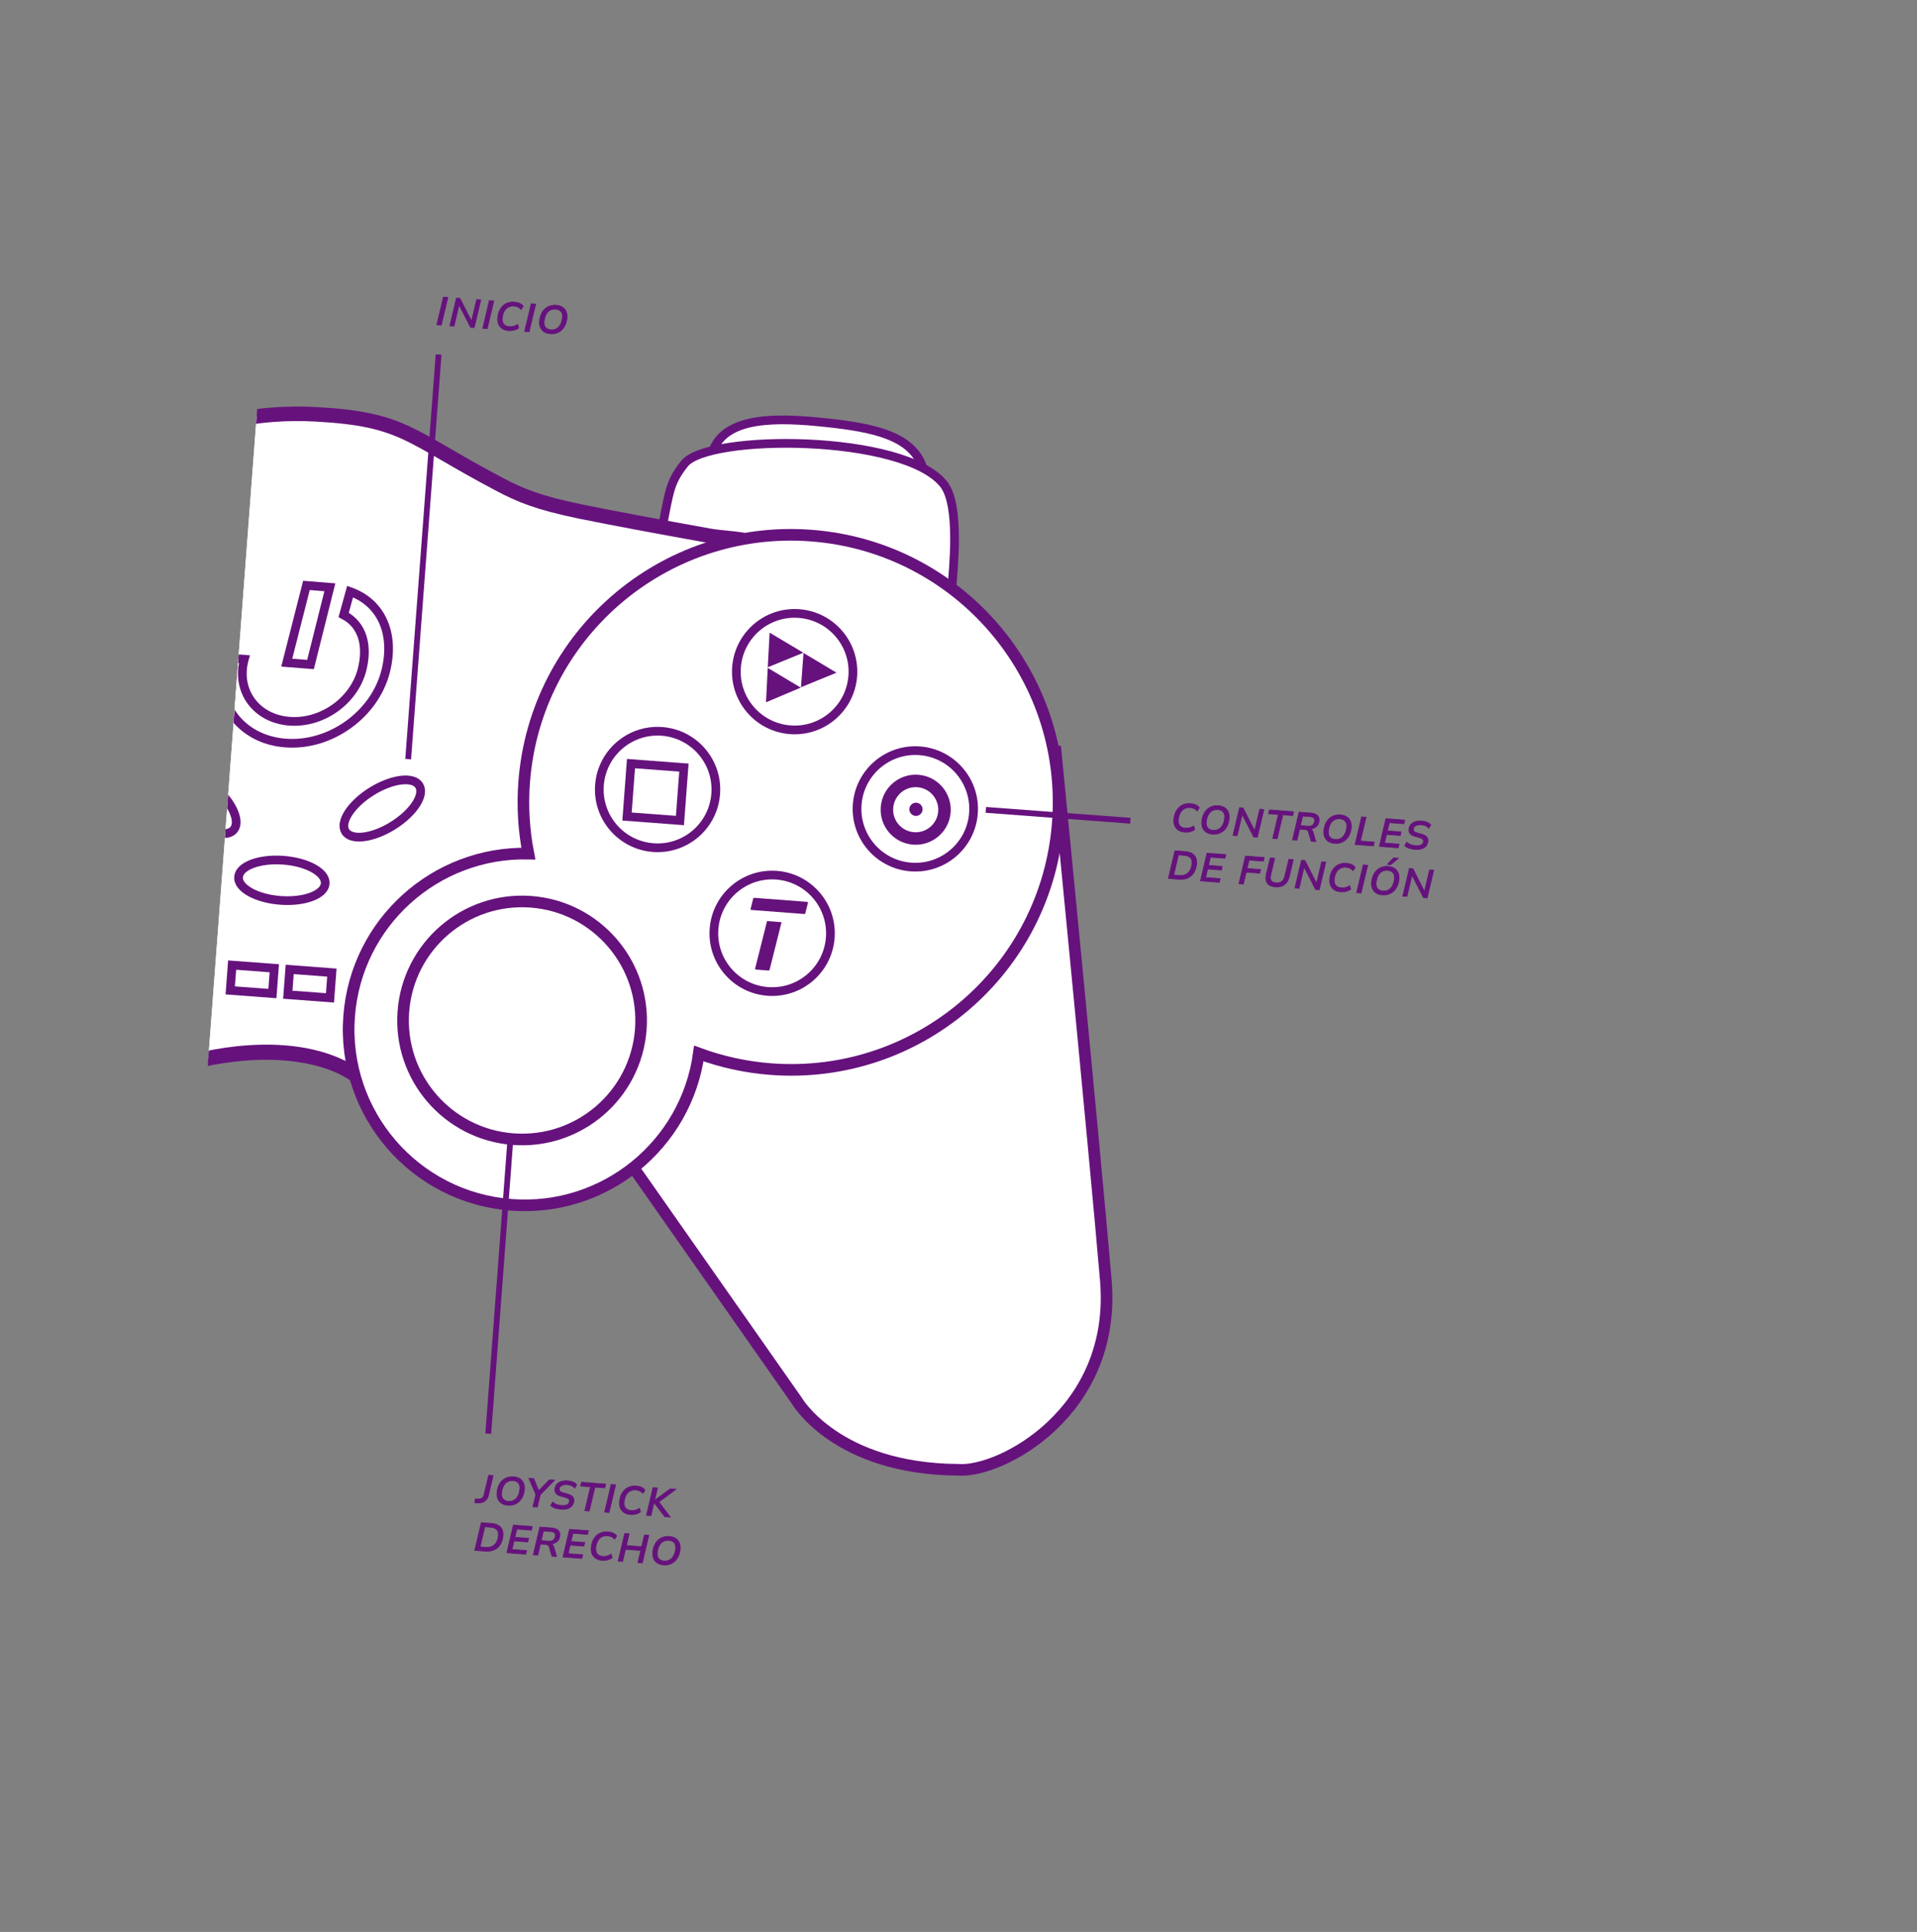 <svg width="660" height="665" viewBox="0 0 660 665" fill="none" xmlns="http://www.w3.org/2000/svg">
<rect x="0" y="0" width="660" height="665" fill="#808080" stroke="none"/>
<g clip-path="url(#clip0_294_144)">
<g clip-path="url(#clip1_294_144)">
<path d="M204.885 383.093L274.297 482.1C274.297 482.1 287.802 505.657 329.976 505.921C344.443 507.009 384.578 486.034 380.716 440.663C376.855 395.292 363.263 256.845 363.263 256.845" fill="white"/>
<path d="M204.885 383.093L274.297 482.1C274.297 482.1 287.802 505.657 329.976 505.921C344.443 507.009 384.578 486.034 380.716 440.663C376.855 395.292 363.263 256.845 363.263 256.845" stroke="#66127D" stroke-width="4" stroke-miterlimit="10"/>
<path d="M245.415 155.273C249.789 143.059 268.242 143.765 284.344 145.477C300.447 147.189 314.202 149.904 317.726 161.076" fill="white"/>
<path d="M245.415 155.273C249.789 143.059 268.242 143.765 284.344 145.477C300.447 147.189 314.202 149.904 317.726 161.076" stroke="#66127D" stroke-width="3" stroke-miterlimit="10"/>
<path d="M228.136 180.997C230.534 168.453 230.799 165.806 235.629 159.625C243.682 149.32 311.334 149.324 324.94 166.708C330.651 174.004 328.18 196.155 327.7 202.544" fill="white"/>
<path d="M228.136 180.997C230.534 168.453 230.799 165.806 235.629 159.625C243.682 149.32 311.334 149.324 324.94 166.708C330.651 174.004 328.18 196.155 327.7 202.544" stroke="#66127D" stroke-width="3" stroke-miterlimit="10"/>
<path d="M-62.206 156.246C-62.206 156.246 -16.328 164.218 15.16 162.551C44.373 161.005 67.051 140.326 108.792 142.611C139.321 144.282 140.667 150.243 172.039 166.754C178.955 170.395 185.071 173.039 199.862 176.08C210.606 178.288 227.778 181.457 243.885 184.355C259.759 187.211 271.576 180.093 291.385 234.593C305.023 272.113 194.008 344.156 122.885 370.39C100.885 355.093 65.885 365.593 65.885 365.593" fill="white"/>
<path d="M-62.206 156.246C-62.206 156.246 -16.328 164.218 15.16 162.551C44.373 161.005 67.051 140.326 108.792 142.611C139.321 144.282 140.667 150.243 172.039 166.754C178.955 170.395 185.071 173.039 199.862 176.08C210.606 178.288 227.778 181.457 243.885 184.355C259.759 187.211 271.576 180.093 291.385 234.593C305.023 272.113 194.008 344.156 122.885 370.39C100.885 355.093 65.885 365.593 65.885 365.593" fill="white"/>
<path d="M65.885 365.593C100.685 357.193 120.052 366.76 125.385 372.593M65.885 365.593C31.085 373.993 -27.281 283.093 -52.115 236.593L-62.206 156.246C-62.206 156.246 -16.328 164.218 15.16 162.551C44.373 161.005 67.051 140.326 108.792 142.611C139.321 144.282 140.667 150.243 172.039 166.754C178.955 170.395 185.071 173.039 199.862 176.08C210.606 178.288 227.778 181.457 243.885 184.355C259.759 187.211 271.576 180.093 291.385 234.593C305.023 272.113 194.008 344.156 122.885 370.39C100.885 355.093 65.885 365.593 65.885 365.593Z" stroke="#66127D" stroke-width="5" stroke-miterlimit="10"/>
<path d="M181.91 293.823C180.369 285.919 179.826 277.686 180.459 269.267C184.274 218.555 228.499 180.538 279.237 184.355C329.975 188.172 368.014 232.378 364.199 283.09C360.384 333.802 316.16 371.819 265.421 368.002C256.72 367.347 248.408 365.48 240.602 362.621C236.293 394.076 208.166 417.137 176.064 414.722C142.704 412.212 117.695 383.149 120.203 349.806C122.63 317.548 149.926 293.105 181.91 293.823Z" fill="white" stroke="#66127D" stroke-width="4" stroke-miterlimit="10"/>
<path d="M224.895 291.758C235.948 292.59 245.582 284.308 246.413 273.261C247.244 262.213 238.958 252.584 227.905 251.752C216.852 250.921 207.218 259.202 206.387 270.25C205.556 281.297 213.842 290.927 224.895 291.758Z" fill="white" stroke="#66127D" stroke-width="3" stroke-miterlimit="10"/>
<path d="M272.08 251.197C283.133 252.029 292.767 243.747 293.598 232.7C294.429 221.652 286.142 212.023 275.089 211.191C264.036 210.36 254.402 218.641 253.571 229.689C252.74 240.736 261.027 250.366 272.08 251.197Z" fill="white" stroke="#66127D" stroke-width="3" stroke-miterlimit="10"/>
<path d="M313.63 298.433C324.683 299.265 334.317 290.983 335.148 279.936C335.979 268.889 327.693 259.259 316.64 258.427C305.587 257.596 295.953 265.878 295.122 276.925C294.291 287.972 302.577 297.602 313.63 298.433Z" fill="white" stroke="#66127D" stroke-width="3" stroke-miterlimit="10"/>
<path d="M264.336 341.26C275.389 342.092 285.022 333.81 285.854 322.763C286.685 311.715 278.398 302.086 267.345 301.254C256.292 300.423 246.658 308.704 245.827 319.752C244.996 330.799 253.283 340.429 264.336 341.26Z" fill="white" stroke="#66127D" stroke-width="3" stroke-miterlimit="10"/>
<path d="M113.566 202.156L105.504 201.503L98.724 228.088L106.901 228.745L113.566 202.156Z" fill="white" stroke="#66127D" stroke-width="3" stroke-miterlimit="10"/>
<path d="M120.534 203.624L118.315 211.667C124.98 215.138 126.707 222.426 124.641 230.529C121.921 241.213 110.877 249.157 99.572 248.252C88.258 247.339 81.296 237.948 84.027 227.267C84.05 227.148 84.087 227.029 84.119 226.916L77.018 226.341C76.991 226.434 76.96 226.53 76.937 226.625C73.158 241.469 82.659 254.506 98.165 255.753C113.678 257.006 128.98 245.956 132.762 231.118C135.94 218.659 131.708 207.626 120.534 203.624Z" fill="white" stroke="#66127D" stroke-width="3" stroke-miterlimit="10"/>
<path d="M315.183 280.841C316.437 280.935 317.529 279.996 317.624 278.743C317.718 277.49 316.778 276.397 315.524 276.303C314.271 276.209 313.178 277.148 313.084 278.401C312.989 279.654 313.929 280.746 315.183 280.841Z" fill="#66127D"/>
<path d="M316.168 266.686C309.522 266.185 303.73 271.167 303.23 277.81C302.731 284.451 307.713 290.24 314.358 290.74C321.003 291.24 326.798 286.261 327.297 279.62C327.797 272.977 322.813 267.185 316.168 266.686ZM314.681 286.457C310.403 286.135 307.195 282.41 307.517 278.132C307.839 273.855 311.568 270.648 315.846 270.97C320.127 271.292 323.331 275.022 323.009 279.298C322.687 283.574 318.962 286.779 314.681 286.457Z" fill="#66127D"/>
<path d="M235.464 264.215L217.245 262.844L215.875 281.06L234.094 282.431L235.464 264.215Z" stroke="#66127D" stroke-width="3" stroke-miterlimit="10"/>
<path d="M258.407 312.918L259.32 309.288C259.35 309.167 259.554 309.027 259.749 309.044L277.886 310.429C278.114 310.446 278.208 310.609 278.179 310.732L277.261 314.359C277.226 314.512 277.064 314.621 276.834 314.605L258.699 313.219C258.502 313.204 258.366 313.072 258.407 312.918Z" fill="#66127D"/>
<path d="M269.08 317.426L264.955 333.822C264.924 333.944 264.723 334.082 264.488 334.064L260.26 333.736C260.03 333.719 259.935 333.556 259.964 333.432L264.093 317.039L269.08 317.426Z" fill="#66127D"/>
<path d="M264.969 217.768L264.336 229.681L276.577 224.677L264.969 217.768Z" fill="#66127D"/>
<path d="M264.326 229.896L263.724 241.743L275.68 236.681L264.326 229.896Z" fill="#66127D"/>
<path d="M276.646 224.76L275.758 236.554L287.996 231.544L276.646 224.76Z" fill="#66127D"/>
<path d="M63.514 364.724C63.514 364.724 105.542 357.676 122.089 370.592" stroke="#66127D" stroke-width="3.44" stroke-miterlimit="10"/>
<path d="M111.971 304.132C111.683 307.952 104.769 310.543 96.527 309.923C88.285 309.303 81.838 305.706 82.125 301.887C82.412 298.072 89.325 295.479 97.567 296.099C105.809 296.719 112.258 300.317 111.971 304.132Z" fill="white" stroke="#66127D" stroke-width="3" stroke-miterlimit="10"/>
<path d="M144.314 270.394C146.341 273.643 142.296 279.819 135.283 284.187C128.268 288.556 120.942 289.463 118.915 286.212C116.888 282.966 120.931 276.79 127.946 272.422C134.962 268.055 142.288 267.146 144.314 270.394Z" fill="white" stroke="#66127D" stroke-width="3" stroke-miterlimit="10"/>
<path d="M73.597 270.633C67.316 265.264 60.206 263.27 57.718 266.178C55.229 269.087 58.303 275.797 64.584 281.166C70.865 286.535 77.975 288.53 80.463 285.621C82.952 282.712 79.878 276.002 73.597 270.633Z" stroke="#66127D" stroke-width="3" stroke-miterlimit="10"/>
<path d="M94.439 333.288L79.922 332.196L79.267 340.901L93.784 341.993L94.439 333.288Z" fill="white" stroke="#66127D" stroke-width="3" stroke-miterlimit="10"/>
<path d="M114.26 334.779L99.743 333.687L99.088 342.392L113.605 343.484L114.26 334.779Z" fill="white" stroke="#66127D" stroke-width="3" stroke-miterlimit="10"/>
<path d="M17.647 279.043C20.354 271.458 22.122 263.399 22.756 254.981C26.571 204.268 -11.468 160.063 -62.206 156.246C-112.945 152.429 -157.169 190.445 -160.984 241.158C-164.799 291.87 -126.76 336.075 -76.022 339.892C-67.321 340.547 -58.823 339.944 -50.677 338.286C-51.123 370.031 -26.763 397.041 5.339 399.456C38.699 401.965 67.775 376.971 70.284 343.628C72.711 311.37 49.377 283.118 17.647 279.043Z" stroke="#66127D" stroke-width="3" stroke-miterlimit="10"/>
<path d="M53.455 43.099L55.711 33.571L57.244 33.686L54.985 43.214L53.455 43.099Z" fill="#66127D" stroke="#66127D" stroke-width="0.25" stroke-miterlimit="10"/>
<path d="M62.323 43.892C61.365 43.819 60.58 43.557 59.968 43.102C59.354 42.649 58.94 42.037 58.724 41.268C58.504 40.499 58.504 39.615 58.716 38.613C58.872 37.854 59.12 37.181 59.459 36.591C59.795 36.001 60.21 35.515 60.698 35.13C61.185 34.745 61.73 34.463 62.331 34.283C62.93 34.104 63.578 34.039 64.271 34.091C65.247 34.165 66.038 34.426 66.641 34.876C67.245 35.324 67.659 35.933 67.88 36.701C68.1 37.47 68.105 38.351 67.894 39.343C67.734 40.119 67.483 40.803 67.141 41.392C66.798 41.98 66.383 42.467 65.894 42.853C65.408 43.238 64.863 43.52 64.263 43.7C63.665 43.881 63.019 43.944 62.323 43.892ZM62.495 42.556C63.15 42.606 63.738 42.503 64.258 42.248C64.776 41.994 65.215 41.598 65.572 41.062C65.93 40.524 66.186 39.867 66.348 39.09C66.597 37.954 66.521 37.076 66.118 36.459C65.713 35.842 65.044 35.497 64.103 35.427C63.456 35.378 62.871 35.479 62.349 35.727C61.825 35.977 61.387 36.365 61.036 36.895C60.682 37.423 60.427 38.085 60.266 38.878C60.016 40.016 60.091 40.895 60.495 41.516C60.899 42.137 61.563 42.486 62.495 42.556ZM64.023 33.372L66.144 31.152L67.827 31.279L65.187 33.459L64.023 33.372Z" fill="#66127D" stroke="#66127D" stroke-width="0.25" stroke-miterlimit="10"/>
<path d="M69.342 44.294L71.601 34.766L72.803 34.857L76.784 42.695L76.797 42.696L78.553 35.289L79.976 35.396L77.716 44.925L76.47 44.831L72.501 37.063L70.766 44.402L69.342 44.294Z" fill="#66127D" stroke="#66127D" stroke-width="0.25" stroke-miterlimit="10"/>
<path d="M150.398 111.803L152.657 102.275L154.191 102.39L151.932 111.918L150.398 111.803Z" fill="#66127D" stroke="#66127D" stroke-width="0.25" stroke-miterlimit="10"/>
<path d="M154.889 112.141L157.148 102.612L158.352 102.703L162.332 110.541L162.345 110.542L164.1 103.135L165.523 103.243L163.263 112.771L162.02 112.677L158.047 104.909L156.312 112.248L154.889 112.141Z" fill="#66127D" stroke="#66127D" stroke-width="0.25" stroke-miterlimit="10"/>
<path d="M166.218 112.993L168.477 103.464L170.011 103.58L167.752 113.108L166.218 112.993Z" fill="#66127D" stroke="#66127D" stroke-width="0.25" stroke-miterlimit="10"/>
<path d="M175.119 113.799C174.16 113.727 173.375 113.464 172.761 113.011C172.149 112.558 171.73 111.944 171.504 111.176C171.278 110.407 171.272 109.508 171.487 108.478C171.645 107.711 171.895 107.037 172.239 106.457C172.579 105.877 172.994 105.392 173.482 105.003C173.969 104.613 174.521 104.334 175.135 104.163C175.749 103.994 176.406 103.936 177.109 103.989C177.768 104.038 178.355 104.18 178.873 104.411C179.393 104.642 179.812 104.963 180.131 105.371L179.41 106.515C179.071 106.132 178.702 105.849 178.303 105.668C177.903 105.487 177.447 105.377 176.938 105.338C176.291 105.29 175.701 105.388 175.169 105.631C174.635 105.875 174.189 106.259 173.824 106.782C173.458 107.305 173.195 107.959 173.036 108.746C172.877 109.513 172.865 110.163 172.999 110.696C173.133 111.228 173.398 111.641 173.8 111.933C174.2 112.225 174.715 112.394 175.345 112.442C175.847 112.479 176.328 112.442 176.785 112.329C177.243 112.217 177.717 112.001 178.208 111.68L178.573 112.89C178.26 113.123 177.92 113.313 177.545 113.458C177.172 113.604 176.78 113.706 176.373 113.762C175.964 113.819 175.548 113.831 175.119 113.799Z" fill="#66127D" stroke="#66127D" stroke-width="0.25" stroke-miterlimit="10"/>
<path d="M180.631 114.077L182.89 104.549L184.424 104.664L182.165 114.193L180.631 114.077Z" fill="#66127D" stroke="#66127D" stroke-width="0.25" stroke-miterlimit="10"/>
<path d="M189.502 114.868C188.544 114.796 187.76 114.533 187.148 114.078C186.534 113.625 186.119 113.014 185.902 112.244C185.685 111.476 185.684 110.592 185.897 109.59C186.053 108.831 186.3 108.157 186.638 107.569C186.975 106.979 187.388 106.492 187.878 106.108C188.363 105.722 188.908 105.44 189.509 105.26C190.109 105.081 190.757 105.017 191.45 105.069C192.426 105.142 193.216 105.404 193.821 105.854C194.424 106.302 194.838 106.91 195.058 107.68C195.28 108.449 195.285 109.329 195.073 110.321C194.914 111.098 194.662 111.78 194.32 112.37C193.977 112.959 193.562 113.446 193.075 113.831C192.589 114.216 192.043 114.498 191.443 114.678C190.843 114.857 190.197 114.92 189.502 114.868ZM189.672 113.533C190.328 113.582 190.918 113.479 191.437 113.225C191.955 112.97 192.394 112.574 192.752 112.038C193.108 111.501 193.367 110.844 193.527 110.066C193.777 108.93 193.7 108.052 193.297 107.436C192.893 106.818 192.224 106.474 191.283 106.403C190.636 106.354 190.049 106.456 189.527 106.704C189.002 106.954 188.567 107.343 188.216 107.872C187.861 108.401 187.607 109.062 187.445 109.856C187.194 110.993 187.27 111.873 187.673 112.494C188.076 113.117 188.744 113.463 189.672 113.533Z" fill="#66127D" stroke="#66127D" stroke-width="0.25" stroke-miterlimit="10"/>
<path d="M407.897 286.43C406.94 286.358 406.155 286.093 405.543 285.641C404.931 285.186 404.51 284.574 404.284 283.805C404.058 283.037 404.052 282.137 404.268 281.108C404.424 280.34 404.674 279.664 405.018 279.085C405.36 278.507 405.774 278.021 406.263 277.633C406.75 277.243 407.301 276.965 407.915 276.793C408.529 276.625 409.188 276.566 409.89 276.619C410.548 276.668 411.134 276.81 411.653 277.041C412.174 277.27 412.592 277.594 412.911 278.002L412.189 279.143C411.85 278.761 411.483 278.478 411.083 278.298C410.685 278.117 410.228 278.007 409.718 277.968C409.07 277.92 408.479 278.018 407.949 278.263C407.415 278.506 406.967 278.891 406.602 279.414C406.237 279.934 405.975 280.589 405.814 281.377C405.658 282.142 405.645 282.792 405.781 283.326C405.911 283.859 406.18 284.272 406.58 284.563C406.98 284.855 407.494 285.024 408.125 285.072C408.627 285.109 409.107 285.071 409.563 284.962C410.023 284.848 410.497 284.632 410.989 284.311L411.352 285.521C411.042 285.753 410.698 285.944 410.325 286.089C409.952 286.236 409.56 286.337 409.153 286.392C408.746 286.45 408.327 286.462 407.897 286.43Z" fill="#66127D" stroke="#66127D" stroke-width="0.25" stroke-miterlimit="10"/>
<path d="M417.495 287.138C416.536 287.065 415.753 286.801 415.139 286.348C414.526 285.893 414.111 285.28 413.893 284.514C413.676 283.744 413.674 282.861 413.888 281.858C414.044 281.1 414.291 280.425 414.631 279.837C414.968 279.247 415.381 278.761 415.868 278.376C416.354 277.992 416.899 277.707 417.501 277.528C418.102 277.35 418.748 277.286 419.441 277.339C420.416 277.412 421.207 277.675 421.811 278.122C422.416 278.57 422.828 279.18 423.05 279.948C423.273 280.717 423.276 281.598 423.065 282.59C422.906 283.367 422.655 284.049 422.311 284.638C421.969 285.226 421.554 285.712 421.067 286.097C420.581 286.483 420.033 286.764 419.433 286.944C418.837 287.125 418.187 287.19 417.495 287.138ZM417.664 285.802C418.319 285.851 418.909 285.749 419.429 285.494C419.947 285.241 420.385 284.844 420.743 284.306C421.099 283.77 421.357 283.113 421.517 282.336C421.767 281.2 421.692 280.32 421.287 279.705C420.884 279.089 420.214 278.743 419.272 278.672C418.626 278.624 418.039 278.725 417.515 278.975C416.993 279.224 416.557 279.613 416.204 280.142C415.852 280.669 415.597 281.332 415.435 282.125C415.184 283.261 415.26 284.142 415.661 284.764C416.066 285.387 416.734 285.732 417.664 285.802Z" fill="#66127D" stroke="#66127D" stroke-width="0.25" stroke-miterlimit="10"/>
<path d="M424.509 287.54L426.767 278.013L427.972 278.104L431.953 285.939L431.967 285.94L433.722 278.536L435.145 278.644L432.885 288.17L431.641 288.077L427.671 280.308L425.935 287.647L424.509 287.54Z" fill="#66127D" stroke="#66127D" stroke-width="0.25" stroke-miterlimit="10"/>
<path d="M438.183 288.569L440.135 280.352L436.741 280.097L437.059 278.787L445.365 279.412L445.047 280.722L441.654 280.467L439.714 288.684L438.183 288.569Z" fill="#66127D" stroke="#66127D" stroke-width="0.25" stroke-miterlimit="10"/>
<path d="M444.999 289.082L447.256 279.555L451.239 279.854C451.978 279.91 452.581 280.064 453.049 280.321C453.517 280.577 453.836 280.924 454.011 281.361C454.184 281.802 454.205 282.337 454.075 282.97C453.985 283.449 453.804 283.856 453.536 284.189C453.267 284.521 452.933 284.782 452.535 284.973C452.135 285.164 451.695 285.287 451.212 285.339L451.197 285.367L451.303 285.404C451.492 285.472 451.644 285.59 451.766 285.756C451.887 285.922 451.994 286.164 452.091 286.481L453.02 289.686L451.418 289.566L450.532 286.528C450.466 286.286 450.377 286.092 450.26 285.952C450.141 285.807 449.99 285.707 449.807 285.642C449.624 285.579 449.396 285.534 449.121 285.513L447.437 285.387L446.545 289.199L444.999 289.082ZM447.706 284.197L450.265 284.389C450.931 284.44 451.452 284.333 451.824 284.072C452.196 283.811 452.441 283.397 452.558 282.826C452.673 282.266 452.598 281.847 452.335 281.571C452.072 281.294 451.601 281.131 450.926 281.08L448.489 280.897L447.706 284.197Z" fill="#66127D" stroke="#66127D" stroke-width="0.25" stroke-miterlimit="10"/>
<path d="M459.522 290.299C458.564 290.227 457.78 289.963 457.166 289.51C456.553 289.055 456.139 288.442 455.922 287.676C455.705 286.906 455.705 286.023 455.917 285.02C456.073 284.262 456.32 283.587 456.658 282.999C456.995 282.409 457.407 281.923 457.898 281.538C458.383 281.154 458.928 280.869 459.528 280.69C460.129 280.512 460.777 280.448 461.471 280.501C462.446 280.574 463.236 280.837 463.839 281.284C464.443 281.732 464.857 282.342 465.078 283.11C465.3 283.879 465.303 284.76 465.092 285.752C464.933 286.529 464.682 287.211 464.34 287.8C463.997 288.388 463.581 288.874 463.094 289.259C462.608 289.645 462.063 289.926 461.462 290.107C460.862 290.287 460.214 290.351 459.522 290.299ZM459.692 288.964C460.346 289.013 460.936 288.911 461.454 288.656C461.974 288.403 462.413 288.005 462.769 287.468C463.125 286.932 463.384 286.275 463.544 285.498C463.794 284.362 463.719 283.482 463.314 282.867C462.911 282.251 462.241 281.905 461.3 281.834C460.653 281.786 460.066 281.887 459.544 282.137C459.019 282.386 458.582 282.774 458.231 283.304C457.879 283.831 457.622 284.494 457.461 285.287C457.211 286.423 457.287 287.304 457.69 287.926C458.093 288.549 458.761 288.894 459.692 288.964Z" fill="#66127D" stroke="#66127D" stroke-width="0.25" stroke-miterlimit="10"/>
<path d="M466.538 290.702L468.796 281.175L470.331 281.291L468.377 289.507L473.154 289.866L472.848 291.177L466.538 290.702Z" fill="#66127D" stroke="#66127D" stroke-width="0.25" stroke-miterlimit="10"/>
<path d="M474.901 291.331L477.144 281.803L483.645 282.292L483.344 283.548L478.334 283.171L477.655 285.996L482.39 286.353L482.103 287.595L477.368 287.238L476.663 290.185L481.689 290.564L481.385 291.819L474.901 291.331Z" fill="#66127D" stroke="#66127D" stroke-width="0.25" stroke-miterlimit="10"/>
<path d="M487.305 292.389C486.793 292.351 486.306 292.279 485.84 292.174C485.376 292.073 484.958 291.925 484.585 291.738C484.215 291.55 483.9 291.332 483.645 291.083L484.322 289.909C484.598 290.169 484.902 290.382 485.239 290.548C485.575 290.718 485.935 290.844 486.325 290.927C486.713 291.013 487.122 291.07 487.551 291.102C488.017 291.137 488.427 291.11 488.784 291.016C489.141 290.923 489.425 290.78 489.642 290.577C489.858 290.378 489.995 290.149 490.051 289.888C490.12 289.581 490.113 289.329 490.026 289.129C489.939 288.929 489.779 288.763 489.541 288.631C489.304 288.498 488.986 288.377 488.59 288.263L487.066 287.847C486.22 287.619 485.655 287.255 485.366 286.764C485.078 286.27 485.004 285.684 485.148 285.007C485.234 284.573 485.408 284.196 485.667 283.877C485.923 283.559 486.249 283.294 486.641 283.091C487.033 282.886 487.473 282.746 487.96 282.668C488.446 282.589 488.961 282.57 489.5 282.611C490.183 282.662 490.789 282.798 491.318 283.016C491.848 283.235 492.279 283.535 492.608 283.919L491.915 285.091C491.603 284.701 491.226 284.416 490.78 284.235C490.335 284.056 489.839 283.945 489.292 283.904C488.843 283.87 488.429 283.9 488.044 283.99C487.662 284.078 487.347 284.223 487.098 284.419C486.851 284.616 486.695 284.864 486.638 285.163C486.551 285.559 486.604 285.878 486.792 286.115C486.982 286.355 487.345 286.551 487.882 286.702L489.408 287.119C490.306 287.358 490.932 287.711 491.281 288.173C491.633 288.636 491.724 289.229 491.561 289.948C491.472 290.392 491.303 290.776 491.055 291.098C490.806 291.425 490.493 291.691 490.115 291.897C489.737 292.103 489.31 292.246 488.836 292.329C488.361 292.411 487.853 292.431 487.305 292.389Z" fill="#66127D" stroke="#66127D" stroke-width="0.25" stroke-miterlimit="10"/>
<path d="M402.254 302.374L404.512 292.846L407.908 293.101C409.512 293.222 410.65 293.722 411.324 294.603C411.996 295.482 412.169 296.705 411.84 298.266C411.682 299.032 411.432 299.704 411.09 300.273C410.749 300.843 410.325 301.315 409.821 301.685C409.315 302.053 408.734 302.322 408.074 302.491C407.416 302.655 406.683 302.707 405.883 302.647L402.254 302.374ZM404.09 301.19L406.073 301.339C406.649 301.383 407.17 301.342 407.632 301.218C408.095 301.093 408.505 300.89 408.86 300.61C409.215 300.328 409.515 299.97 409.753 299.535C409.993 299.098 410.172 298.588 410.289 297.999C410.538 296.874 410.437 296.014 409.978 295.418C409.525 294.825 408.755 294.487 407.668 294.405L405.724 294.259L404.09 301.19Z" fill="#66127D" stroke="#66127D" stroke-width="0.25" stroke-miterlimit="10"/>
<path d="M413.312 303.206L415.557 293.677L422.058 294.166L421.756 295.424L416.747 295.047L416.068 297.87L420.802 298.226L420.516 299.471L415.78 299.115L415.076 302.061L420.099 302.438L419.798 303.695L413.312 303.208L413.312 303.206Z" fill="#66127D" stroke="#66127D" stroke-width="0.25" stroke-miterlimit="10"/>
<path d="M426.546 304.202L428.789 294.672L435.263 295.159L434.962 296.418L430.036 296.047L429.351 298.939L434.019 299.29L433.715 300.559L429.048 300.208L428.064 304.316L426.546 304.202Z" fill="#66127D" stroke="#66127D" stroke-width="0.25" stroke-miterlimit="10"/>
<path d="M439.115 305.273C438.465 305.224 437.91 305.095 437.443 304.885C436.977 304.675 436.612 304.391 436.346 304.03C436.076 303.673 435.914 303.24 435.85 302.735C435.787 302.232 435.827 301.666 435.964 301.032L437.331 295.315L438.85 295.429L437.494 301.189C437.291 302.052 437.348 302.707 437.664 303.146C437.98 303.588 438.539 303.839 439.34 303.899C440.153 303.96 440.805 303.804 441.296 303.434C441.785 303.064 442.134 302.449 442.335 301.593L443.721 295.796L445.253 295.911L443.882 301.722C443.679 302.561 443.365 303.254 442.938 303.804C442.513 304.353 441.982 304.751 441.345 304.998C440.704 305.245 439.962 305.336 439.115 305.273Z" fill="#66127D" stroke="#66127D" stroke-width="0.25" stroke-miterlimit="10"/>
<path d="M445.828 305.652L448.087 296.124L449.29 296.215L453.27 304.054L453.284 304.055L455.039 296.647L456.461 296.754L454.204 306.282L452.958 306.189L448.987 298.421L447.252 305.759L445.828 305.652Z" fill="#66127D" stroke="#66127D" stroke-width="0.25" stroke-miterlimit="10"/>
<path d="M461.57 306.975C460.611 306.903 459.826 306.638 459.216 306.187C458.603 305.732 458.18 305.119 457.956 304.35C457.728 303.582 457.723 302.683 457.94 301.653C458.096 300.886 458.347 300.212 458.691 299.631C459.031 299.052 459.446 298.567 459.933 298.177C460.421 297.791 460.975 297.508 461.587 297.339C462.202 297.171 462.859 297.113 463.562 297.166C464.219 297.216 464.808 297.353 465.326 297.585C465.844 297.818 466.262 298.138 466.582 298.549L465.862 299.691C465.523 299.307 465.156 299.024 464.755 298.842C464.356 298.661 463.901 298.551 463.39 298.513C462.743 298.464 462.154 298.564 461.62 298.809C461.087 299.051 460.639 299.436 460.274 299.959C459.911 300.48 459.647 301.137 459.487 301.922C459.329 302.689 459.317 303.338 459.451 303.873C459.584 304.405 459.851 304.817 460.251 305.109C460.651 305.4 461.168 305.57 461.796 305.617C462.3 305.655 462.78 305.617 463.236 305.506C463.693 305.395 464.169 305.179 464.66 304.856L465.024 306.067C464.711 306.299 464.368 306.49 463.995 306.634C463.622 306.783 463.232 306.882 462.824 306.94C462.417 306.995 461.999 307.007 461.57 306.975Z" fill="#66127D" stroke="#66127D" stroke-width="0.25" stroke-miterlimit="10"/>
<path d="M467.083 307.252L469.342 297.723L470.874 297.839L468.616 307.367L467.083 307.252Z" fill="#66127D" stroke="#66127D" stroke-width="0.25" stroke-miterlimit="10"/>
<path d="M475.954 308.044C474.997 307.972 474.211 307.706 473.599 307.254C472.987 306.8 472.571 306.187 472.355 305.42C472.136 304.652 472.136 303.768 472.348 302.766C472.504 302.005 472.752 301.335 473.091 300.743C473.426 300.156 473.841 299.667 474.328 299.283C474.816 298.897 475.359 298.614 475.962 298.436C476.562 298.258 477.21 298.194 477.901 298.246C478.876 298.32 479.668 298.581 480.272 299.03C480.876 299.478 481.288 300.086 481.511 300.855C481.731 301.625 481.736 302.505 481.525 303.497C481.366 304.274 481.115 304.956 480.774 305.543C480.432 306.134 480.017 306.619 479.529 307.005C479.039 307.389 478.496 307.672 477.896 307.852C477.296 308.033 476.648 308.096 475.954 308.044ZM476.124 306.709C476.781 306.758 477.369 306.654 477.889 306.399C478.408 306.146 478.846 305.748 479.202 305.211C479.559 304.675 479.815 304.017 479.979 303.239C480.228 302.103 480.152 301.227 479.749 300.609C479.344 299.992 478.673 299.65 477.734 299.579C477.087 299.53 476.501 299.63 475.98 299.88C475.455 300.127 475.017 300.519 474.667 301.045C474.313 301.574 474.058 302.237 473.898 303.029C473.647 304.168 473.722 305.046 474.126 305.668C474.527 306.293 475.195 306.639 476.124 306.709ZM477.656 297.525L479.775 295.303L481.46 295.43L478.819 297.613L477.656 297.525Z" fill="#66127D" stroke="#66127D" stroke-width="0.25" stroke-miterlimit="10"/>
<path d="M482.973 308.447L485.23 298.918L486.434 299.009L490.414 306.849L490.429 306.85L492.182 299.441L493.606 299.549L491.348 309.077L490.102 308.983L486.131 301.216L484.395 308.554L482.973 308.447Z" fill="#66127D" stroke="#66127D" stroke-width="0.25" stroke-miterlimit="10"/>
<path d="M163.457 517.252L163.638 515.945L164.818 515.98C165.12 515.984 165.398 515.932 165.649 515.823C165.9 515.712 166.113 515.549 166.285 515.333C166.456 515.117 166.579 514.853 166.648 514.537L168.241 507.807L169.774 507.923L168.143 514.773C168.021 515.296 167.8 515.75 167.482 516.141C167.166 516.53 166.775 516.824 166.315 517.023C165.855 517.221 165.336 517.313 164.759 517.299L163.457 517.252Z" fill="#66127D" stroke="#66127D" stroke-width="0.25" stroke-miterlimit="10"/>
<path d="M174.854 518.125C173.898 518.053 173.112 517.787 172.502 517.333C171.888 516.881 171.473 516.268 171.256 515.501C171.039 514.731 171.035 513.847 171.247 512.846C171.406 512.086 171.653 511.414 171.993 510.823C172.329 510.235 172.742 509.748 173.229 509.363C173.715 508.978 174.262 508.696 174.863 508.517C175.463 508.337 176.109 508.274 176.804 508.326C177.779 508.399 178.568 508.661 179.173 509.109C179.778 509.558 180.191 510.166 180.412 510.933C180.632 511.704 180.639 512.584 180.427 513.576C180.265 514.354 180.016 515.036 179.674 515.622C179.331 516.213 178.915 516.7 178.427 517.085C177.94 517.47 177.395 517.753 176.795 517.932C176.195 518.114 175.549 518.177 174.854 518.125ZM175.025 516.788C175.68 516.837 176.268 516.735 176.788 516.48C177.308 516.225 177.745 515.831 178.103 515.292C178.46 514.755 178.716 514.098 178.878 513.32C179.128 512.183 179.053 511.306 178.65 510.69C178.243 510.073 177.574 509.73 176.633 509.66C175.987 509.611 175.402 509.711 174.878 509.96C174.356 510.208 173.918 510.597 173.567 511.126C173.213 511.655 172.959 512.317 172.797 513.111C172.546 514.249 172.621 515.127 173.025 515.749C173.428 516.374 174.095 516.718 175.025 516.788Z" fill="#66127D" stroke="#66127D" stroke-width="0.25" stroke-miterlimit="10"/>
<path d="M183.47 518.648L184.642 513.687L184.653 514.817L182.089 508.846L183.746 508.971L185.484 513.131L185.497 513.132L189.125 509.375L190.903 509.509L185.629 514.89L186.177 513.803L184.989 518.763L183.47 518.648Z" fill="#66127D" stroke="#66127D" stroke-width="0.25" stroke-miterlimit="10"/>
<path d="M193.26 519.509C192.751 519.471 192.263 519.4 191.797 519.295C191.335 519.192 190.915 519.045 190.543 518.859C190.173 518.669 189.86 518.451 189.6 518.202L190.281 517.03C190.555 517.289 190.861 517.502 191.197 517.669C191.531 517.836 191.894 517.963 192.283 518.047C192.671 518.13 193.08 518.19 193.51 518.222C193.976 518.257 194.385 518.229 194.743 518.136C195.096 518.044 195.383 517.898 195.598 517.697C195.815 517.5 195.953 517.269 196.008 517.005C196.079 516.698 196.07 516.447 195.983 516.247C195.898 516.049 195.734 515.884 195.497 515.751C195.26 515.619 194.944 515.496 194.548 515.385L193.024 514.968C192.18 514.738 191.612 514.377 191.324 513.883C191.036 513.389 190.961 512.803 191.104 512.126C191.193 511.693 191.364 511.316 191.624 510.994C191.882 510.678 192.207 510.413 192.598 510.208C192.99 510.005 193.429 509.865 193.918 509.785C194.404 509.708 194.917 509.69 195.458 509.731C196.141 509.782 196.748 509.917 197.277 510.135C197.807 510.355 198.236 510.655 198.565 511.039L197.87 512.21C197.562 511.819 197.182 511.536 196.738 511.356C196.292 511.177 195.797 511.065 195.25 511.024C194.802 510.99 194.386 511.019 194.004 511.109C193.621 511.2 193.306 511.343 193.055 511.539C192.808 511.736 192.654 511.985 192.593 512.283C192.51 512.679 192.563 512.999 192.75 513.235C192.939 513.474 193.302 513.671 193.841 513.819L195.364 514.238C196.265 514.479 196.887 514.829 197.24 515.293C197.592 515.756 197.683 516.346 197.518 517.07C197.43 517.512 197.262 517.895 197.014 518.22C196.762 518.544 196.448 518.811 196.073 519.017C195.694 519.221 195.269 519.365 194.794 519.449C194.32 519.527 193.81 519.551 193.26 519.509Z" fill="#66127D" stroke="#66127D" stroke-width="0.25" stroke-miterlimit="10"/>
<path d="M201.345 519.993L203.299 511.778L199.905 511.523L200.223 510.212L208.529 510.837L208.21 512.148L204.818 511.892L202.876 520.108L201.345 519.993Z" fill="#66127D" stroke="#66127D" stroke-width="0.25" stroke-miterlimit="10"/>
<path d="M208.161 520.505L210.42 510.979L211.953 511.094L209.694 520.621L208.161 520.505Z" fill="#66127D" stroke="#66127D" stroke-width="0.25" stroke-miterlimit="10"/>
<path d="M217.06 521.312C216.102 521.24 215.316 520.978 214.704 520.522C214.092 520.07 213.67 519.457 213.445 518.688C213.219 517.919 213.213 517.02 213.428 515.991C213.587 515.222 213.837 514.548 214.178 513.969C214.519 513.39 214.934 512.905 215.423 512.516C215.912 512.128 216.462 511.846 217.076 511.677C217.688 511.51 218.347 511.45 219.05 511.503C219.709 511.552 220.296 511.691 220.815 511.925C221.334 512.156 221.752 512.474 222.07 512.885L221.351 514.027C221.012 513.646 220.643 513.361 220.244 513.181C219.844 512.999 219.39 512.89 218.881 512.851C218.231 512.802 217.641 512.902 217.108 513.145C216.576 513.389 216.128 513.771 215.763 514.296C215.398 514.82 215.137 515.475 214.977 516.259C214.818 517.026 214.806 517.677 214.939 518.209C215.074 518.741 215.339 519.155 215.742 519.447C216.139 519.739 216.656 519.909 217.284 519.956C217.787 519.994 218.268 519.956 218.724 519.846C219.185 519.732 219.656 519.518 220.151 519.196L220.514 520.405C220.202 520.641 219.86 520.829 219.484 520.973C219.112 521.121 218.722 521.222 218.313 521.279C217.905 521.333 217.488 521.344 217.06 521.312Z" fill="#66127D" stroke="#66127D" stroke-width="0.25" stroke-miterlimit="10"/>
<path d="M222.572 521.59L224.83 512.063L226.365 512.178L225.358 516.393L225.428 516.398L230.702 512.505L232.686 512.654L226.377 517.323L226.465 516.517L230.771 522.205L228.882 522.063L225.223 517.262L225.155 517.257L224.105 521.704L222.572 521.59Z" fill="#66127D" stroke="#66127D" stroke-width="0.25" stroke-miterlimit="10"/>
<path d="M163.446 533.65L165.705 524.122L169.101 524.377C170.706 524.498 171.845 524.998 172.519 525.881C173.189 526.757 173.362 527.98 173.034 529.542C172.876 530.309 172.626 530.978 172.285 531.549C171.942 532.118 171.52 532.589 171.015 532.959C170.51 533.328 169.925 533.598 169.268 533.764C168.611 533.931 167.876 533.983 167.076 533.923L163.446 533.65ZM165.284 532.466L167.268 532.616C167.844 532.659 168.362 532.616 168.828 532.49C169.289 532.366 169.698 532.163 170.054 531.883C170.411 531.601 170.71 531.244 170.951 530.81C171.189 530.373 171.366 529.861 171.483 529.274C171.735 528.148 171.632 527.287 171.176 526.691C170.72 526.097 169.95 525.761 168.865 525.68L166.92 525.534L165.284 532.466Z" fill="#66127D" stroke="#66127D" stroke-width="0.25" stroke-miterlimit="10"/>
<path d="M174.505 534.482L176.749 524.953L183.252 525.442L182.949 526.699L177.941 526.322L177.261 529.146L181.993 529.502L181.709 530.747L176.972 530.391L176.271 533.338L181.294 533.716L180.991 534.971L174.505 534.483L174.505 534.482Z" fill="#66127D" stroke="#66127D" stroke-width="0.25" stroke-miterlimit="10"/>
<path d="M183.606 535.167L185.863 525.638L189.848 525.938C190.585 525.993 191.188 526.148 191.654 526.404C192.123 526.659 192.444 527.007 192.618 527.446C192.791 527.887 192.811 528.422 192.682 529.055C192.59 529.533 192.411 529.941 192.142 530.273C191.875 530.606 191.54 530.866 191.14 531.057C190.742 531.246 190.302 531.37 189.819 531.424L189.804 531.451L189.91 531.489C190.099 531.557 190.251 531.672 190.373 531.839C190.494 532.004 190.601 532.248 190.698 532.565L191.625 535.771L190.025 535.651L189.139 532.612C189.074 532.37 188.983 532.175 188.867 532.034C188.746 531.892 188.597 531.79 188.414 531.725C188.23 531.664 188.003 531.619 187.728 531.598L186.044 531.472L185.152 535.284L183.605 535.168L183.606 535.167ZM186.311 530.282L188.872 530.474C189.536 530.524 190.059 530.417 190.431 530.155C190.802 529.897 191.048 529.481 191.163 528.91C191.28 528.349 191.205 527.931 190.942 527.655C190.678 527.379 190.208 527.216 189.534 527.165L187.096 526.982L186.311 530.282Z" fill="#66127D" stroke="#66127D" stroke-width="0.25" stroke-miterlimit="10"/>
<path d="M193.827 535.936L196.073 526.406L202.573 526.895L202.271 528.152L197.263 527.776L196.582 530.599L201.316 530.956L201.03 532.201L196.297 531.845L195.593 534.792L200.615 535.169L200.314 536.425L193.827 535.937L193.827 535.936Z" fill="#66127D" stroke="#66127D" stroke-width="0.25" stroke-miterlimit="10"/>
<path d="M207.312 537.086C206.355 537.014 205.57 536.749 204.957 536.296C204.345 535.842 203.922 535.232 203.696 534.463C203.472 533.693 203.467 532.795 203.681 531.766C203.839 530.998 204.089 530.323 204.433 529.744C204.773 529.166 205.189 528.68 205.677 528.292C206.163 527.901 206.717 527.621 207.329 527.452C207.944 527.285 208.602 527.224 209.305 527.276C209.961 527.326 210.55 527.466 211.068 527.698C211.588 527.93 212.006 528.252 212.323 528.661L211.604 529.802C211.266 529.421 210.896 529.137 210.498 528.957C210.098 528.776 209.642 528.666 209.133 528.628C208.484 528.579 207.894 528.677 207.361 528.919C206.829 529.165 206.381 529.548 206.016 530.071C205.652 530.592 205.39 531.249 205.231 532.034C205.071 532.801 205.06 533.452 205.193 533.985C205.326 534.519 205.594 534.929 205.993 535.222C206.395 535.514 206.909 535.682 207.537 535.729C208.042 535.767 208.52 535.73 208.978 535.619C209.436 535.507 209.911 535.291 210.403 534.97L210.766 536.18C210.455 536.411 210.113 536.601 209.739 536.748C209.365 536.893 208.975 536.996 208.568 537.052C208.159 537.107 207.741 537.119 207.312 537.086Z" fill="#66127D" stroke="#66127D" stroke-width="0.25" stroke-miterlimit="10"/>
<path d="M212.823 537.365L215.08 527.836L216.614 527.952L215.649 531.993L220.906 532.389L221.872 528.347L223.389 528.462L221.132 537.99L219.611 537.875L220.601 533.685L215.345 533.289L214.355 537.48L212.823 537.365Z" fill="#66127D" stroke="#66127D" stroke-width="0.25" stroke-miterlimit="10"/>
<path d="M228.471 538.665C227.511 538.593 226.728 538.331 226.116 537.876C225.503 537.423 225.086 536.81 224.87 536.043C224.653 535.273 224.65 534.39 224.862 533.387C225.02 532.63 225.267 531.954 225.606 531.366C225.945 530.777 226.357 530.29 226.844 529.905C227.331 529.52 227.876 529.235 228.478 529.058C229.077 528.879 229.724 528.814 230.417 528.866C231.395 528.94 232.184 529.204 232.788 529.651C233.391 530.098 233.804 530.709 234.025 531.476C234.248 532.246 234.252 533.125 234.04 534.117C233.88 534.894 233.629 535.576 233.29 536.166C232.944 536.754 232.529 537.242 232.042 537.625C231.556 538.012 231.011 538.294 230.408 538.474C229.812 538.651 229.164 538.717 228.471 538.665ZM228.639 537.33C229.295 537.379 229.883 537.275 230.404 537.022C230.921 536.767 231.36 536.37 231.717 535.834C232.075 535.297 232.332 534.64 232.493 533.862C232.743 532.726 232.666 531.848 232.263 531.233C231.858 530.615 231.189 530.271 230.248 530.2C229.603 530.152 229.015 530.251 228.494 530.503C227.969 530.752 227.531 531.139 227.181 531.668C226.827 532.197 226.572 532.86 226.411 533.652C226.161 534.789 226.237 535.669 226.64 536.29C227.041 536.915 227.709 537.26 228.639 537.33Z" fill="#66127D" stroke="#66127D" stroke-width="0.25" stroke-miterlimit="10"/>
<path d="M339.404 278.767L389.172 282.511" stroke="#66127D" stroke-width="2" stroke-miterlimit="10"/>
<path d="M176.71 379.076L168.103 493.48" stroke="#66127D" stroke-width="2" stroke-miterlimit="10"/>
<path d="M60.714 257.801L75.87 56.348" stroke="#66127D" stroke-width="2" stroke-miterlimit="10"/>
<path d="M140.528 261.303L151.005 122.026" stroke="#66127D" stroke-width="2" stroke-miterlimit="10"/>
<path d="M176.674 392.107C199.247 393.805 218.921 376.892 220.619 354.331C222.316 331.77 205.393 312.104 182.82 310.406C160.248 308.708 140.573 325.62 138.876 348.182C137.179 370.743 154.102 390.409 176.674 392.107Z" fill="white" stroke="#66127D" stroke-width="4" stroke-miterlimit="10"/>
</g>
</g>
<defs>
<clipPath id="clip0_294_144">
<rect width="660" height="665" fill="white"/>
</clipPath>
<clipPath id="clip1_294_144">
<rect width="451.804" height="596" fill="white" transform="matrix(-0.997 -0.075 -0.075 0.997 551.242 11.894)"/>
</clipPath>
</defs>
</svg>
